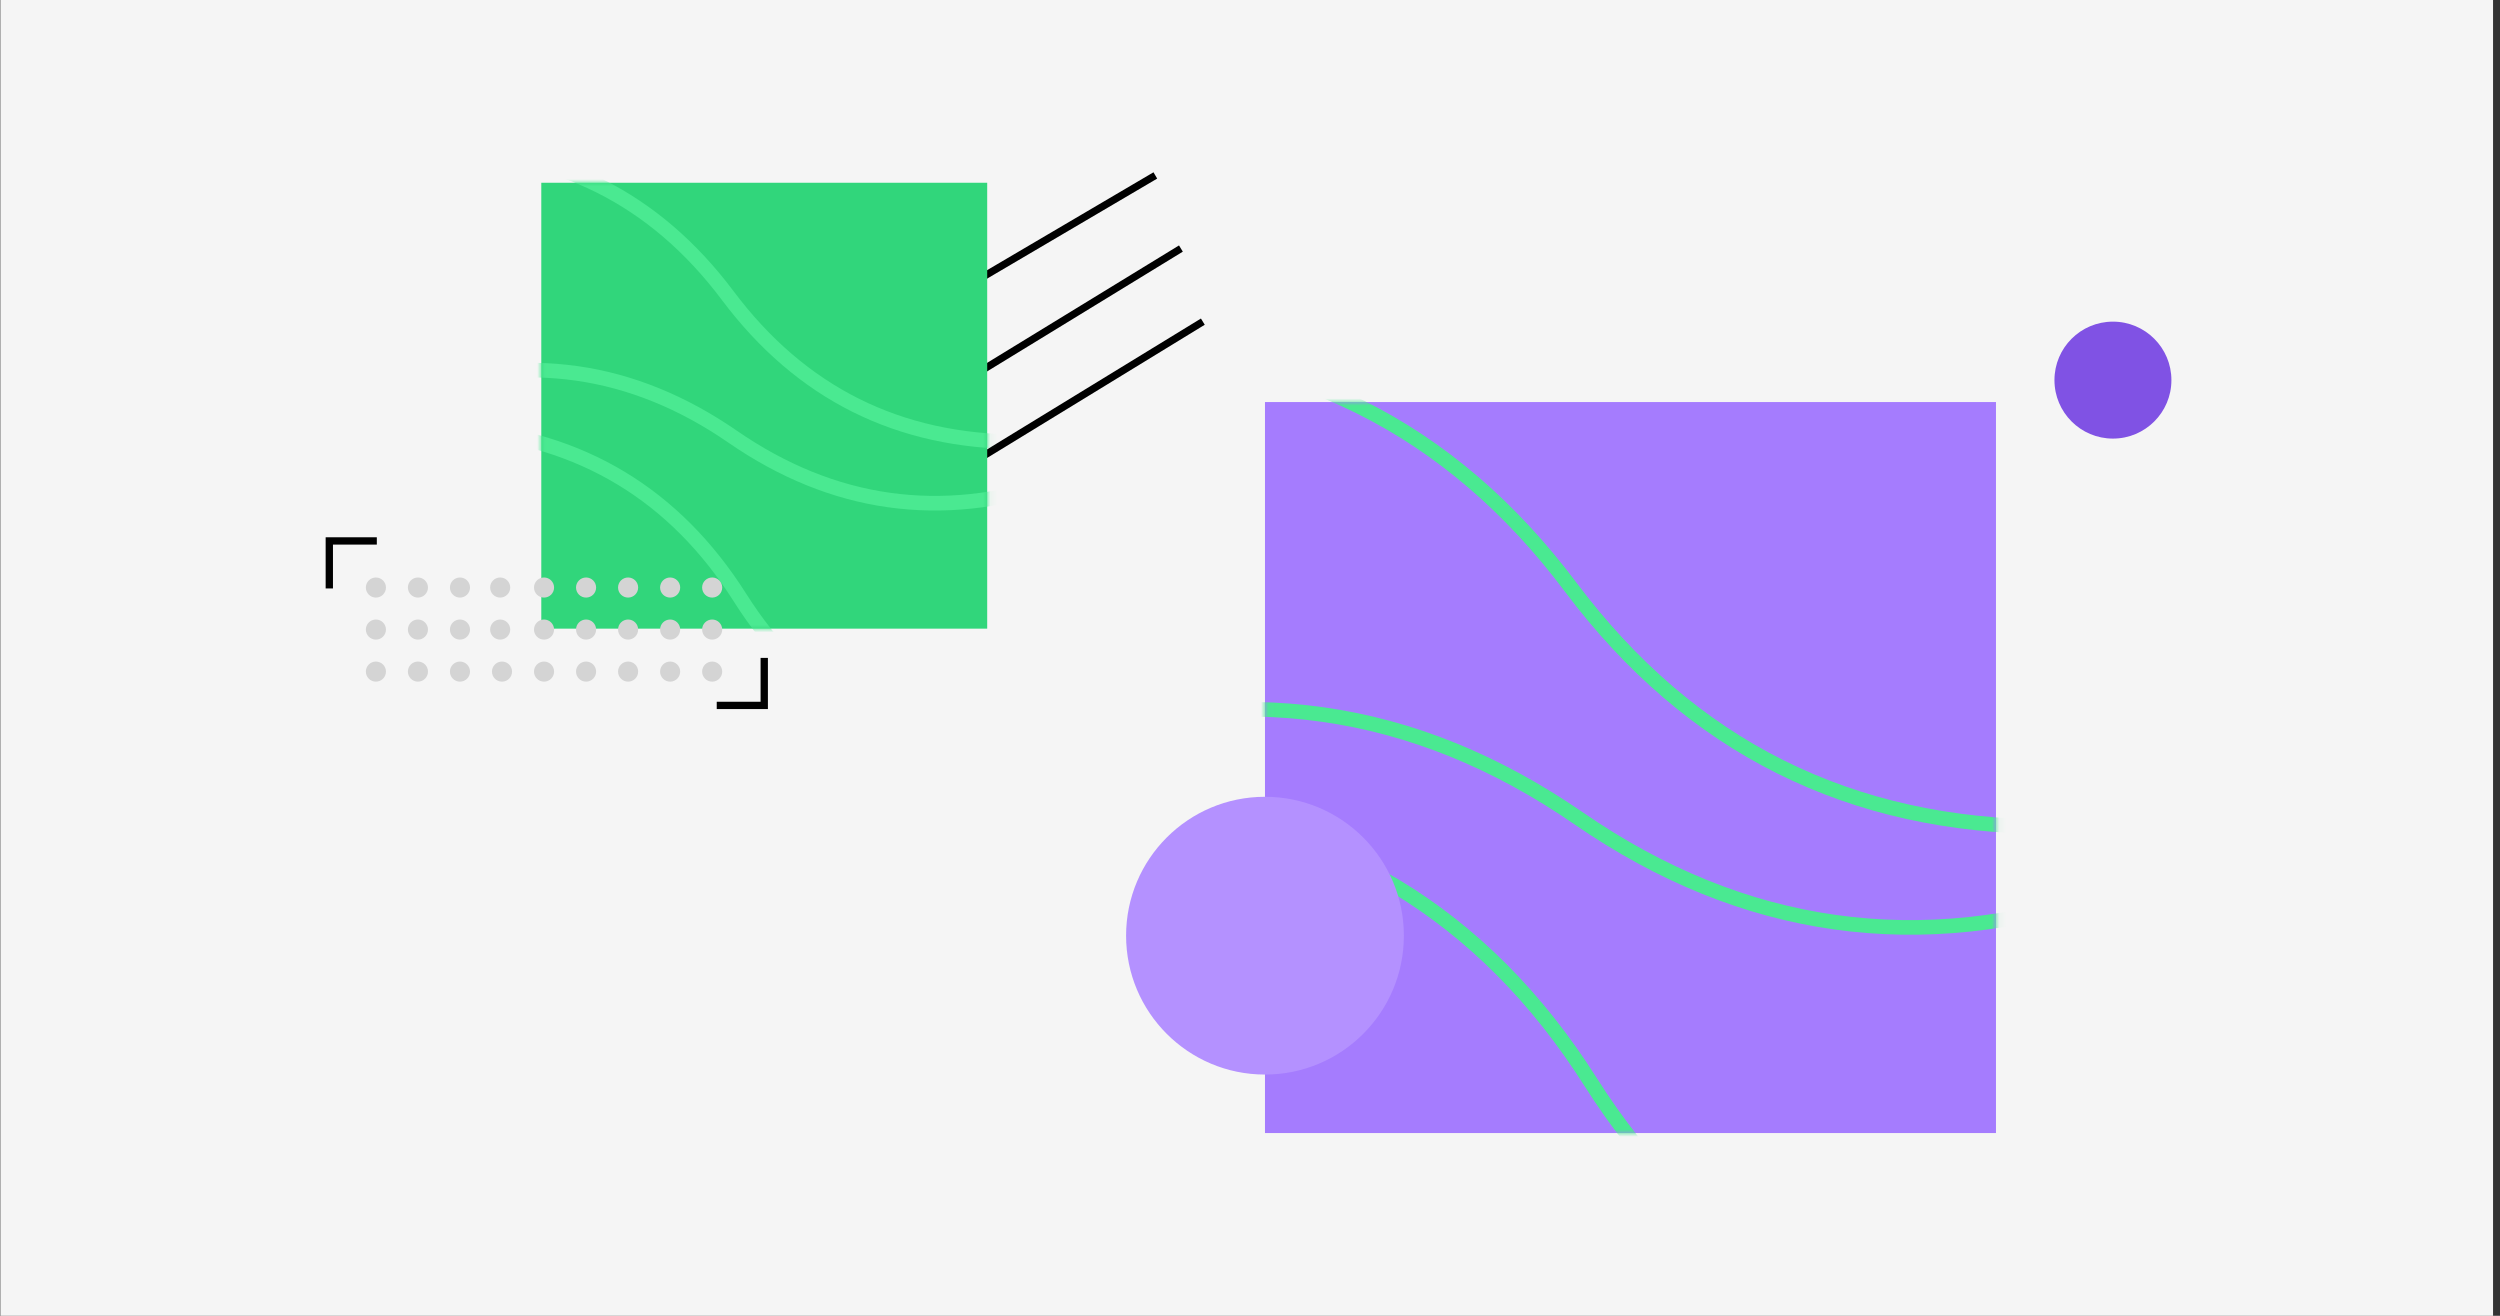 <svg width="342" height="180" viewBox="0 0 342 180" fill="none" xmlns="http://www.w3.org/2000/svg">
<rect x="0" y="0" width="342" height="180" fill="#333333" stroke="none"/>
<rect width="341" height="180" transform="translate(0.049)" fill="#F5F5F5"/>
<rect x="173.049" y="55" width="100" height="100" fill="#A57CFE"/>
<path d="M161.549 34L128.049 54.5" stroke="black"/>
<path d="M164.549 44L131.049 64.5" stroke="black"/>
<path d="M158.049 24L124.049 44" stroke="black"/>
<circle cx="289.049" cy="52" r="8" fill="#8052E4"/>
<rect width="61" height="61" transform="translate(74.049 25)" fill="#31D67B"/>
<mask id="mask0" mask-type="alpha" maskUnits="userSpaceOnUse" x="74" y="25" width="62" height="61">
<rect width="61" height="61" transform="translate(74.049 25)" fill="#31D67B"/>
</mask>
<g mask="url(#mask0)">
<path d="M-0.442 40.441C46.224 13.775 79.558 13.775 99.558 40.441C119.558 67.108 152.891 67.108 199.558 40.441" stroke="#4AE991" stroke-width="2"/>
<path d="M5.404 91.51C41.179 51.398 72.785 40.806 100.221 59.736C127.658 78.666 159.264 68.075 195.039 27.962" stroke="#4AE991" stroke-width="2"/>
<path d="M1.53 73.88C50.148 50.962 83.378 53.581 101.221 81.737C119.064 109.892 152.294 112.512 200.912 89.594" stroke="#4AE991" stroke-width="2"/>
</g>
<mask id="mask1" mask-type="alpha" maskUnits="userSpaceOnUse" x="173" y="55" width="101" height="100">
<rect width="100" height="100" transform="translate(173.049 55)" fill="#31D67B"/>
</mask>
<g mask="url(#mask1)">
<path d="M50.932 80.314C127.434 36.598 182.079 36.598 214.866 80.314C247.653 124.03 302.298 124.03 378.801 80.314" stroke="#4AE991" stroke-width="2"/>
<path d="M60.515 164.037C119.163 98.279 170.976 80.916 215.954 111.948C260.932 142.981 312.745 125.618 371.393 59.86" stroke="#4AE991" stroke-width="2"/>
<path d="M54.166 135.131C133.867 97.561 188.343 101.855 217.594 148.012C246.844 194.168 301.32 198.462 381.021 160.892" stroke="#4AE991" stroke-width="2"/>
</g>
<circle cx="51.424" cy="80.375" r="1.375" fill="#D4D4D4"/>
<circle cx="57.174" cy="80.375" r="1.375" fill="#D4D4D4"/>
<circle cx="62.924" cy="80.375" r="1.375" fill="#D4D4D4"/>
<circle cx="68.424" cy="80.375" r="1.375" fill="#D4D4D4"/>
<circle cx="74.424" cy="80.375" r="1.375" fill="#D4D4D4"/>
<circle cx="80.174" cy="80.375" r="1.375" fill="#D4D4D4"/>
<circle cx="85.924" cy="80.375" r="1.375" fill="#D4D4D4"/>
<circle cx="91.674" cy="80.375" r="1.375" fill="#D4D4D4"/>
<circle cx="97.424" cy="80.375" r="1.375" fill="#D4D4D4"/>
<circle cx="51.424" cy="86.125" r="1.375" fill="#D4D4D4"/>
<circle cx="57.174" cy="86.125" r="1.375" fill="#D4D4D4"/>
<circle cx="51.424" cy="91.875" r="1.375" fill="#D4D4D4"/>
<circle cx="57.174" cy="91.875" r="1.375" fill="#D4D4D4"/>
<circle cx="62.924" cy="91.875" r="1.375" fill="#D4D4D4"/>
<circle cx="68.674" cy="91.875" r="1.375" fill="#D4D4D4"/>
<circle cx="74.424" cy="91.875" r="1.375" fill="#D4D4D4"/>
<circle cx="80.174" cy="91.875" r="1.375" fill="#D4D4D4"/>
<circle cx="85.924" cy="91.875" r="1.375" fill="#D4D4D4"/>
<circle cx="91.674" cy="91.875" r="1.375" fill="#D4D4D4"/>
<circle cx="97.424" cy="91.875" r="1.375" fill="#D4D4D4"/>
<circle cx="62.924" cy="86.125" r="1.375" fill="#D4D4D4"/>
<circle cx="68.424" cy="86.125" r="1.375" fill="#D4D4D4"/>
<circle cx="74.424" cy="86.125" r="1.375" fill="#D4D4D4"/>
<circle cx="80.174" cy="86.125" r="1.375" fill="#D4D4D4"/>
<circle cx="85.924" cy="86.125" r="1.375" fill="#D4D4D4"/>
<circle cx="91.674" cy="86.125" r="1.375" fill="#D4D4D4"/>
<circle cx="97.424" cy="86.125" r="1.375" fill="#D4D4D4"/>
<path d="M45.049 80.5V74L51.549 74" stroke="black"/>
<path d="M104.549 90V96.5L98.049 96.5" stroke="black"/>
<circle cx="173.049" cy="128" r="19" fill="#B491FF"/>
</svg>

